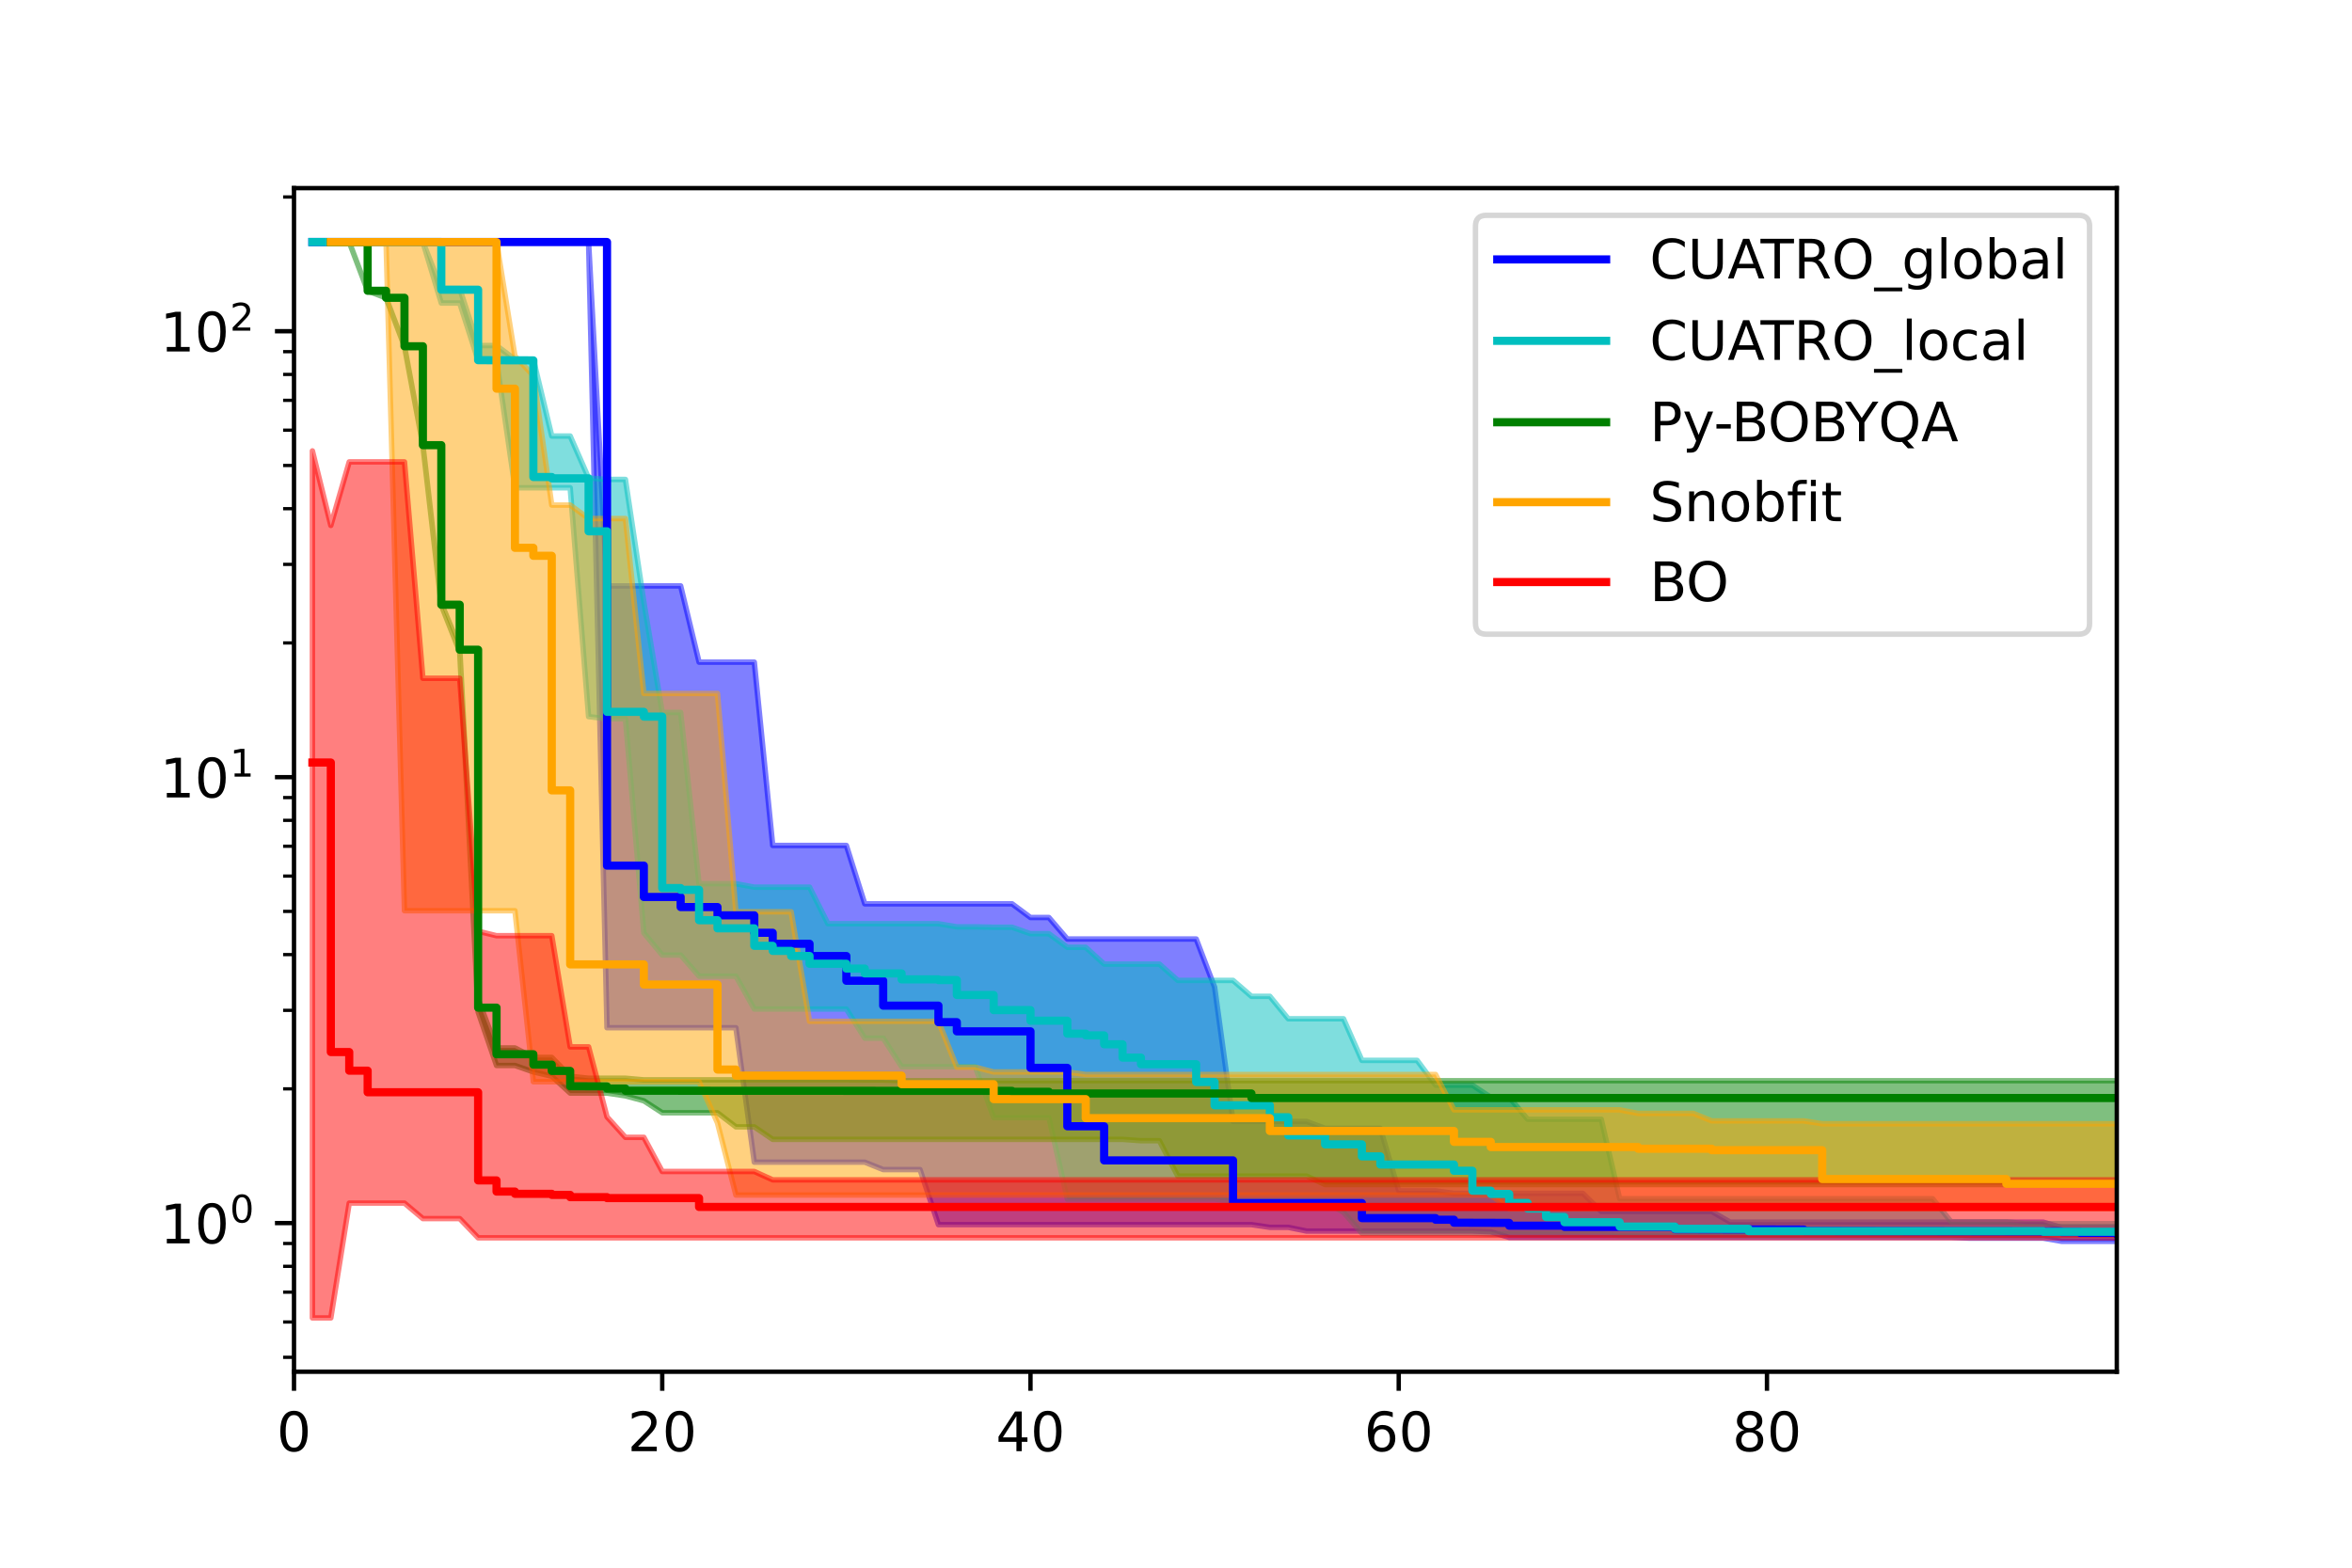 <?xml version="1.0" encoding="utf-8" standalone="no"?>
<!DOCTYPE svg PUBLIC "-//W3C//DTD SVG 1.1//EN"
  "http://www.w3.org/Graphics/SVG/1.1/DTD/svg11.dtd">
<!-- Created with matplotlib (https://matplotlib.org/) -->
<svg height="288pt" version="1.1" viewBox="0 0 432 288" width="432pt" xmlns="http://www.w3.org/2000/svg" xmlns:xlink="http://www.w3.org/1999/xlink">
 <defs>
  <style type="text/css">*{stroke-linecap:butt;stroke-linejoin:round;}</style>
 </defs>
 <g id="figure_1">
  <g id="patch_1">
   <path d="M 0 288 
L 432 288 
L 432 0 
L 0 0 
z
" style="fill:#ffffff;"/>
  </g>
  <g id="axes_1">
   <g id="patch_2">
    <path d="M 54 252 
L 388.8 252 
L 388.8 34.56 
L 54 34.56 
z
" style="fill:#ffffff;"/>
   </g>
   <g id="PolyCollection_1">
    <defs>
     <path d="M 57.382 -243.556 
L 57.382 -243.532 
L 60.764 -243.532 
L 64.145 -243.532 
L 67.527 -243.532 
L 70.909 -243.532 
L 74.291 -243.532 
L 77.673 -243.532 
L 81.055 -243.532 
L 84.436 -243.532 
L 87.818 -243.532 
L 91.2 -243.532 
L 94.582 -243.532 
L 97.964 -243.532 
L 101.345 -243.532 
L 104.727 -243.532 
L 108.109 -243.532 
L 111.491 -99.199 
L 114.873 -99.199 
L 118.255 -99.199 
L 121.636 -99.199 
L 125.018 -99.199 
L 128.4 -99.199 
L 131.782 -99.199 
L 135.164 -99.199 
L 138.545 -74.5 
L 141.927 -74.5 
L 145.309 -74.5 
L 148.691 -74.5 
L 152.073 -74.5 
L 155.455 -74.5 
L 158.836 -74.5 
L 162.218 -73.137 
L 165.6 -73.137 
L 168.982 -73.137 
L 172.364 -63.025 
L 175.745 -63.025 
L 179.127 -63.025 
L 182.509 -63.025 
L 185.891 -63.025 
L 189.273 -63.025 
L 192.655 -63.025 
L 196.036 -63.025 
L 199.418 -63.025 
L 202.8 -63.025 
L 206.182 -63.025 
L 209.564 -63.025 
L 212.945 -63.025 
L 216.327 -63.025 
L 219.709 -63.025 
L 223.091 -63.025 
L 226.473 -63.025 
L 229.855 -63.025 
L 233.236 -62.527 
L 236.618 -62.527 
L 240 -61.84 
L 243.382 -61.84 
L 246.764 -61.84 
L 250.145 -61.84 
L 253.527 -61.84 
L 256.909 -61.84 
L 260.291 -61.84 
L 263.673 -61.84 
L 267.055 -61.84 
L 270.436 -61.84 
L 273.818 -61.711 
L 277.2 -60.671 
L 280.582 -60.671 
L 283.964 -60.671 
L 287.345 -60.671 
L 290.727 -60.671 
L 294.109 -60.671 
L 297.491 -60.671 
L 300.873 -60.671 
L 304.255 -60.671 
L 307.636 -60.671 
L 311.018 -60.671 
L 314.4 -60.671 
L 317.782 -60.671 
L 321.164 -60.671 
L 324.545 -60.671 
L 327.927 -60.671 
L 331.309 -60.671 
L 334.691 -60.671 
L 338.073 -60.671 
L 341.455 -60.671 
L 344.836 -60.671 
L 348.218 -60.671 
L 351.6 -60.671 
L 354.982 -60.671 
L 358.364 -60.671 
L 361.745 -60.541 
L 365.127 -60.541 
L 368.509 -60.541 
L 371.891 -60.541 
L 375.273 -60.541 
L 378.655 -59.959 
L 382.036 -59.959 
L 385.418 -59.959 
L 388.8 -59.959 
L 392.182 -59.959 
L 392.182 -62.495 
L 392.182 -62.495 
L 388.8 -62.495 
L 385.418 -62.495 
L 382.036 -62.495 
L 378.655 -62.495 
L 375.273 -63.484 
L 371.891 -63.484 
L 368.509 -63.484 
L 365.127 -63.484 
L 361.745 -63.484 
L 358.364 -63.484 
L 354.982 -63.484 
L 351.6 -63.484 
L 348.218 -63.484 
L 344.836 -63.484 
L 341.455 -63.484 
L 338.073 -63.484 
L 334.691 -63.484 
L 331.309 -63.484 
L 327.927 -63.484 
L 324.545 -63.484 
L 321.164 -63.484 
L 317.782 -63.484 
L 314.4 -65.434 
L 311.018 -65.434 
L 307.636 -65.434 
L 304.255 -65.434 
L 300.873 -65.434 
L 297.491 -65.434 
L 294.109 -65.434 
L 290.727 -68.769 
L 287.345 -68.769 
L 283.964 -68.769 
L 280.582 -68.769 
L 277.2 -68.769 
L 273.818 -68.769 
L 270.436 -68.769 
L 267.055 -68.769 
L 263.673 -69.233 
L 260.291 -69.233 
L 256.909 -69.233 
L 253.527 -80.715 
L 250.145 -80.715 
L 246.764 -80.715 
L 243.382 -80.715 
L 240 -81.978 
L 236.618 -81.978 
L 233.236 -81.978 
L 229.855 -81.978 
L 226.473 -81.978 
L 223.091 -106.658 
L 219.709 -115.492 
L 216.327 -115.492 
L 212.945 -115.492 
L 209.564 -115.492 
L 206.182 -115.492 
L 202.8 -115.492 
L 199.418 -115.492 
L 196.036 -115.492 
L 192.655 -119.442 
L 189.273 -119.442 
L 185.891 -121.961 
L 182.509 -121.961 
L 179.127 -121.961 
L 175.745 -121.961 
L 172.364 -121.961 
L 168.982 -121.961 
L 165.6 -121.961 
L 162.218 -121.961 
L 158.836 -121.961 
L 155.455 -132.679 
L 152.073 -132.679 
L 148.691 -132.679 
L 145.309 -132.679 
L 141.927 -132.679 
L 138.545 -166.359 
L 135.164 -166.359 
L 131.782 -166.359 
L 128.4 -166.359 
L 125.018 -180.366 
L 121.636 -180.366 
L 118.255 -180.366 
L 114.873 -180.366 
L 111.491 -180.366 
L 108.109 -243.556 
L 104.727 -243.556 
L 101.345 -243.556 
L 97.964 -243.556 
L 94.582 -243.556 
L 91.2 -243.556 
L 87.818 -243.556 
L 84.436 -243.556 
L 81.055 -243.556 
L 77.673 -243.556 
L 74.291 -243.556 
L 70.909 -243.556 
L 67.527 -243.556 
L 64.145 -243.556 
L 60.764 -243.556 
L 57.382 -243.556 
z
" id="m4220f5bdfc" style="stroke:#0000ff;stroke-opacity:0.5;"/>
    </defs>
    <g clip-path="url(#pa1f94524d7)">
     <use style="fill:#0000ff;fill-opacity:0.5;stroke:#0000ff;stroke-opacity:0.5;" x="0" xlink:href="#m4220f5bdfc" y="288"/>
    </g>
   </g>
   <g id="PolyCollection_2">
    <defs>
     <path d="M 57.382 -243.556 
L 57.382 -243.532 
L 60.764 -243.532 
L 64.145 -243.532 
L 67.527 -243.532 
L 70.909 -243.532 
L 74.291 -243.532 
L 77.673 -243.532 
L 81.055 -232.329 
L 84.436 -232.329 
L 87.818 -221.782 
L 91.2 -221.782 
L 94.582 -198.394 
L 97.964 -198.394 
L 101.345 -198.394 
L 104.727 -198.394 
L 108.109 -156.349 
L 111.491 -155.947 
L 114.873 -155.947 
L 118.255 -116.613 
L 121.636 -112.544 
L 125.018 -112.544 
L 128.4 -108.665 
L 131.782 -108.665 
L 135.164 -108.665 
L 138.545 -102.631 
L 141.927 -102.631 
L 145.309 -102.631 
L 148.691 -102.631 
L 152.073 -102.631 
L 155.455 -102.631 
L 158.836 -97.282 
L 162.218 -97.282 
L 165.6 -92.042 
L 168.982 -92.042 
L 172.364 -92.042 
L 175.745 -92.042 
L 179.127 -92.042 
L 182.509 -82.668 
L 185.891 -82.668 
L 189.273 -82.668 
L 192.655 -82.668 
L 196.036 -67.714 
L 199.418 -67.714 
L 202.8 -67.714 
L 206.182 -67.714 
L 209.564 -67.714 
L 212.945 -67.714 
L 216.327 -67.714 
L 219.709 -67.714 
L 223.091 -67.714 
L 226.473 -67.355 
L 229.855 -67.355 
L 233.236 -67.355 
L 236.618 -67.355 
L 240 -67.355 
L 243.382 -67.355 
L 246.764 -65.287 
L 250.145 -61.449 
L 253.527 -61.449 
L 256.909 -61.449 
L 260.291 -61.449 
L 263.673 -61.449 
L 267.055 -61.449 
L 270.436 -61.449 
L 273.818 -61.318 
L 277.2 -61.318 
L 280.582 -61.318 
L 283.964 -61.318 
L 287.345 -61.318 
L 290.727 -61.318 
L 294.109 -61.318 
L 297.491 -61.005 
L 300.873 -61.005 
L 304.255 -61.005 
L 307.636 -61.005 
L 311.018 -61.005 
L 314.4 -61.005 
L 317.782 -61.005 
L 321.164 -61.005 
L 324.545 -61.005 
L 327.927 -61.005 
L 331.309 -61.005 
L 334.691 -61.005 
L 338.073 -61.005 
L 341.455 -61.005 
L 344.836 -61.005 
L 348.218 -61.005 
L 351.6 -61.005 
L 354.982 -61.005 
L 358.364 -61.005 
L 361.745 -61.005 
L 365.127 -61.005 
L 368.509 -61.005 
L 371.891 -61.005 
L 375.273 -61.005 
L 378.655 -61.005 
L 382.036 -61.005 
L 385.418 -61.005 
L 388.8 -60.931 
L 392.182 -60.931 
L 392.182 -63.191 
L 392.182 -63.191 
L 388.8 -63.191 
L 385.418 -63.191 
L 382.036 -63.191 
L 378.655 -63.191 
L 375.273 -63.191 
L 371.891 -63.191 
L 368.509 -63.553 
L 365.127 -63.553 
L 361.745 -63.553 
L 358.364 -63.553 
L 354.982 -67.782 
L 351.6 -67.782 
L 348.218 -67.782 
L 344.836 -67.782 
L 341.455 -67.782 
L 338.073 -67.782 
L 334.691 -67.782 
L 331.309 -67.782 
L 327.927 -67.782 
L 324.545 -67.782 
L 321.164 -67.782 
L 317.782 -67.782 
L 314.4 -67.782 
L 311.018 -67.782 
L 307.636 -67.782 
L 304.255 -67.782 
L 300.873 -67.782 
L 297.491 -67.782 
L 294.109 -82.377 
L 290.727 -82.377 
L 287.345 -82.377 
L 283.964 -82.377 
L 280.582 -82.377 
L 277.2 -86.415 
L 273.818 -86.415 
L 270.436 -88.644 
L 267.055 -88.644 
L 263.673 -88.644 
L 260.291 -93.199 
L 256.909 -93.199 
L 253.527 -93.199 
L 250.145 -93.199 
L 246.764 -100.839 
L 243.382 -100.839 
L 240 -100.839 
L 236.618 -100.839 
L 233.236 -104.969 
L 229.855 -104.969 
L 226.473 -107.893 
L 223.091 -107.893 
L 219.709 -107.893 
L 216.327 -107.893 
L 212.945 -110.89 
L 209.564 -110.89 
L 206.182 -110.89 
L 202.8 -110.89 
L 199.418 -113.97 
L 196.036 -113.97 
L 192.655 -116.468 
L 189.273 -116.468 
L 185.891 -117.658 
L 182.509 -117.658 
L 179.127 -117.729 
L 175.745 -117.729 
L 172.364 -118.302 
L 168.982 -118.302 
L 165.6 -118.302 
L 162.218 -118.302 
L 158.836 -118.302 
L 155.455 -118.302 
L 152.073 -118.302 
L 148.691 -125.022 
L 145.309 -125.022 
L 141.927 -125.022 
L 138.545 -125.022 
L 135.164 -125.654 
L 131.782 -125.654 
L 128.4 -125.654 
L 125.018 -157.125 
L 121.636 -157.125 
L 118.255 -177.423 
L 114.873 -199.92 
L 111.491 -199.92 
L 108.109 -200.183 
L 104.727 -207.896 
L 101.345 -207.896 
L 97.964 -221.97 
L 94.582 -221.975 
L 91.2 -224.521 
L 87.818 -224.521 
L 84.436 -235.004 
L 81.055 -235.004 
L 77.673 -243.556 
L 74.291 -243.556 
L 70.909 -243.556 
L 67.527 -243.556 
L 64.145 -243.556 
L 60.764 -243.556 
L 57.382 -243.556 
z
" id="m80ebe88268" style="stroke:#00bfbf;stroke-opacity:0.5;"/>
    </defs>
    <g clip-path="url(#pa1f94524d7)">
     <use style="fill:#00bfbf;fill-opacity:0.5;stroke:#00bfbf;stroke-opacity:0.5;" x="0" xlink:href="#m80ebe88268" y="288"/>
    </g>
   </g>
   <g id="PolyCollection_3">
    <defs>
     <path d="M 60.764 -243.556 
L 60.764 -243.515 
L 64.145 -243.515 
L 67.527 -234.563 
L 70.909 -233.27 
L 74.291 -224.348 
L 77.673 -206.18 
L 81.055 -176.805 
L 84.436 -168.264 
L 87.818 -102.098 
L 91.2 -92.26 
L 94.582 -92.26 
L 97.964 -91.084 
L 101.345 -90.285 
L 104.727 -87.189 
L 108.109 -87.189 
L 111.491 -87.189 
L 114.873 -86.681 
L 118.255 -85.773 
L 121.636 -83.575 
L 125.018 -83.575 
L 128.4 -83.575 
L 131.782 -83.575 
L 135.164 -80.985 
L 138.545 -80.985 
L 141.927 -78.687 
L 145.309 -78.687 
L 148.691 -78.687 
L 152.073 -78.687 
L 155.455 -78.687 
L 158.836 -78.687 
L 162.218 -78.687 
L 165.6 -78.687 
L 168.982 -78.687 
L 172.364 -78.687 
L 175.745 -78.687 
L 179.127 -78.687 
L 182.509 -78.687 
L 185.891 -78.687 
L 189.273 -78.687 
L 192.655 -78.687 
L 196.036 -78.687 
L 199.418 -78.687 
L 202.8 -78.687 
L 206.182 -78.687 
L 209.564 -78.442 
L 212.945 -78.442 
L 216.327 -71.946 
L 219.709 -71.946 
L 223.091 -71.946 
L 226.473 -71.946 
L 229.855 -71.946 
L 233.236 -71.946 
L 236.618 -71.946 
L 240 -71.946 
L 243.382 -70.375 
L 246.764 -70.375 
L 250.145 -70.375 
L 253.527 -70.375 
L 256.909 -70.375 
L 260.291 -70.375 
L 263.673 -70.375 
L 267.055 -70.375 
L 270.436 -70.375 
L 273.818 -70.375 
L 277.2 -70.375 
L 280.582 -70.375 
L 283.964 -70.375 
L 287.345 -70.375 
L 290.727 -70.375 
L 294.109 -70.375 
L 297.491 -70.375 
L 300.873 -70.375 
L 304.255 -70.375 
L 307.636 -70.375 
L 311.018 -70.375 
L 314.4 -70.375 
L 317.782 -70.375 
L 321.164 -70.375 
L 324.545 -70.375 
L 327.927 -70.375 
L 331.309 -70.375 
L 334.691 -70.375 
L 338.073 -70.375 
L 341.455 -70.375 
L 344.836 -70.375 
L 348.218 -70.375 
L 351.6 -70.375 
L 354.982 -70.375 
L 358.364 -70.375 
L 361.745 -70.375 
L 365.127 -70.375 
L 368.509 -70.375 
L 371.891 -70.375 
L 375.273 -70.375 
L 378.655 -70.375 
L 382.036 -70.375 
L 385.418 -70.375 
L 388.8 -70.375 
L 392.182 -70.375 
L 392.182 -89.464 
L 392.182 -89.464 
L 388.8 -89.464 
L 385.418 -89.464 
L 382.036 -89.464 
L 378.655 -89.464 
L 375.273 -89.464 
L 371.891 -89.464 
L 368.509 -89.464 
L 365.127 -89.464 
L 361.745 -89.464 
L 358.364 -89.464 
L 354.982 -89.464 
L 351.6 -89.464 
L 348.218 -89.464 
L 344.836 -89.464 
L 341.455 -89.464 
L 338.073 -89.464 
L 334.691 -89.464 
L 331.309 -89.464 
L 327.927 -89.464 
L 324.545 -89.464 
L 321.164 -89.464 
L 317.782 -89.464 
L 314.4 -89.464 
L 311.018 -89.464 
L 307.636 -89.464 
L 304.255 -89.464 
L 300.873 -89.464 
L 297.491 -89.464 
L 294.109 -89.464 
L 290.727 -89.464 
L 287.345 -89.464 
L 283.964 -89.464 
L 280.582 -89.464 
L 277.2 -89.464 
L 273.818 -89.464 
L 270.436 -89.464 
L 267.055 -89.464 
L 263.673 -89.464 
L 260.291 -89.464 
L 256.909 -89.464 
L 253.527 -89.464 
L 250.145 -89.464 
L 246.764 -89.464 
L 243.382 -89.464 
L 240 -89.464 
L 236.618 -89.464 
L 233.236 -89.464 
L 229.855 -89.464 
L 226.473 -89.464 
L 223.091 -89.464 
L 219.709 -89.464 
L 216.327 -89.464 
L 212.945 -89.464 
L 209.564 -89.464 
L 206.182 -89.464 
L 202.8 -89.464 
L 199.418 -89.464 
L 196.036 -89.464 
L 192.655 -89.464 
L 189.273 -89.464 
L 185.891 -89.464 
L 182.509 -89.464 
L 179.127 -89.464 
L 175.745 -89.464 
L 172.364 -89.464 
L 168.982 -89.464 
L 165.6 -89.464 
L 162.218 -89.586 
L 158.836 -89.586 
L 155.455 -89.618 
L 152.073 -89.618 
L 148.691 -89.618 
L 145.309 -89.618 
L 141.927 -89.618 
L 138.545 -89.618 
L 135.164 -89.618 
L 131.782 -89.618 
L 128.4 -89.618 
L 125.018 -89.618 
L 121.636 -89.618 
L 118.255 -89.618 
L 114.873 -89.918 
L 111.491 -89.918 
L 108.109 -89.918 
L 104.727 -90.285 
L 101.345 -93.743 
L 97.964 -93.743 
L 94.582 -95.486 
L 91.2 -95.486 
L 87.818 -104.443 
L 84.436 -169.041 
L 81.055 -177.18 
L 77.673 -206.286 
L 74.291 -224.396 
L 70.909 -233.306 
L 67.527 -234.601 
L 64.145 -243.556 
L 60.764 -243.556 
z
" id="m90278f7f4e" style="stroke:#008000;stroke-opacity:0.5;"/>
    </defs>
    <g clip-path="url(#pa1f94524d7)">
     <use style="fill:#008000;fill-opacity:0.5;stroke:#008000;stroke-opacity:0.5;" x="0" xlink:href="#m90278f7f4e" y="288"/>
    </g>
   </g>
   <g id="PolyCollection_4">
    <defs>
     <path d="M 60.764 -243.553 
L 60.764 -243.528 
L 64.145 -243.528 
L 67.527 -243.528 
L 70.909 -243.528 
L 74.291 -120.691 
L 77.673 -120.691 
L 81.055 -120.691 
L 84.436 -120.691 
L 87.818 -120.691 
L 91.2 -120.691 
L 94.582 -120.691 
L 97.964 -89.277 
L 101.345 -89.277 
L 104.727 -89.277 
L 108.109 -89.277 
L 111.491 -89.277 
L 114.873 -89.277 
L 118.255 -89.277 
L 121.636 -89.277 
L 125.018 -89.277 
L 128.4 -89.277 
L 131.782 -81.702 
L 135.164 -68.457 
L 138.545 -68.457 
L 141.927 -68.457 
L 145.309 -68.457 
L 148.691 -68.457 
L 152.073 -68.457 
L 155.455 -68.457 
L 158.836 -68.457 
L 162.218 -68.457 
L 165.6 -68.457 
L 168.982 -68.457 
L 172.364 -68.457 
L 175.745 -68.457 
L 179.127 -68.457 
L 182.509 -68.457 
L 185.891 -68.457 
L 189.273 -68.457 
L 192.655 -68.457 
L 196.036 -68.457 
L 199.418 -68.457 
L 202.8 -68.457 
L 206.182 -68.457 
L 209.564 -68.457 
L 212.945 -68.457 
L 216.327 -68.457 
L 219.709 -68.457 
L 223.091 -68.457 
L 226.473 -68.457 
L 229.855 -68.457 
L 233.236 -68.457 
L 236.618 -68.457 
L 240 -68.457 
L 243.382 -68.457 
L 246.764 -68.457 
L 250.145 -68.457 
L 253.527 -68.457 
L 256.909 -68.457 
L 260.291 -68.457 
L 263.673 -68.457 
L 267.055 -68.457 
L 270.436 -68.457 
L 273.818 -68.457 
L 277.2 -65.956 
L 280.582 -65.956 
L 283.964 -65.956 
L 287.345 -65.956 
L 290.727 -65.956 
L 294.109 -65.956 
L 297.491 -65.956 
L 300.873 -65.956 
L 304.255 -65.956 
L 307.636 -65.956 
L 311.018 -65.956 
L 314.4 -65.956 
L 317.782 -65.956 
L 321.164 -65.956 
L 324.545 -65.956 
L 327.927 -65.956 
L 331.309 -65.956 
L 334.691 -65.956 
L 338.073 -65.956 
L 341.455 -65.956 
L 344.836 -65.956 
L 348.218 -65.956 
L 351.6 -65.956 
L 354.982 -65.956 
L 358.364 -65.956 
L 361.745 -65.956 
L 365.127 -65.956 
L 368.509 -65.956 
L 371.891 -65.956 
L 375.273 -65.956 
L 378.655 -65.956 
L 382.036 -65.956 
L 385.418 -65.956 
L 388.8 -65.956 
L 392.182 -65.956 
L 392.182 -81.555 
L 392.182 -81.555 
L 388.8 -81.555 
L 385.418 -81.555 
L 382.036 -81.555 
L 378.655 -81.555 
L 375.273 -81.555 
L 371.891 -81.555 
L 368.509 -81.555 
L 365.127 -81.555 
L 361.745 -81.555 
L 358.364 -81.555 
L 354.982 -81.555 
L 351.6 -81.555 
L 348.218 -81.555 
L 344.836 -81.555 
L 341.455 -81.555 
L 338.073 -81.555 
L 334.691 -81.555 
L 331.309 -82.079 
L 327.927 -82.079 
L 324.545 -82.079 
L 321.164 -82.079 
L 317.782 -82.079 
L 314.4 -82.079 
L 311.018 -83.454 
L 307.636 -83.454 
L 304.255 -83.454 
L 300.873 -83.454 
L 297.491 -84.11 
L 294.109 -84.11 
L 290.727 -84.11 
L 287.345 -84.11 
L 283.964 -84.11 
L 280.582 -84.11 
L 277.2 -84.11 
L 273.818 -84.11 
L 270.436 -84.11 
L 267.055 -84.11 
L 263.673 -90.602 
L 260.291 -90.602 
L 256.909 -90.602 
L 253.527 -90.602 
L 250.145 -90.602 
L 246.764 -90.602 
L 243.382 -90.602 
L 240 -90.602 
L 236.618 -90.602 
L 233.236 -90.602 
L 229.855 -90.602 
L 226.473 -90.602 
L 223.091 -90.602 
L 219.709 -90.602 
L 216.327 -90.602 
L 212.945 -90.602 
L 209.564 -90.602 
L 206.182 -90.602 
L 202.8 -90.602 
L 199.418 -90.602 
L 196.036 -91.067 
L 192.655 -91.067 
L 189.273 -91.067 
L 185.891 -91.067 
L 182.509 -91.067 
L 179.127 -91.949 
L 175.745 -91.949 
L 172.364 -100.373 
L 168.982 -100.373 
L 165.6 -100.373 
L 162.218 -100.373 
L 158.836 -100.373 
L 155.455 -100.373 
L 152.073 -100.373 
L 148.691 -100.373 
L 145.309 -120.497 
L 141.927 -120.497 
L 138.545 -120.497 
L 135.164 -120.497 
L 131.782 -160.6 
L 128.4 -160.6 
L 125.018 -160.6 
L 121.636 -160.6 
L 118.255 -160.6 
L 114.873 -192.731 
L 111.491 -192.731 
L 108.109 -192.731 
L 104.727 -195.216 
L 101.345 -195.216 
L 97.964 -218.984 
L 94.582 -222.574 
L 91.2 -243.553 
L 87.818 -243.553 
L 84.436 -243.553 
L 81.055 -243.553 
L 77.673 -243.553 
L 74.291 -243.553 
L 70.909 -243.553 
L 67.527 -243.553 
L 64.145 -243.553 
L 60.764 -243.553 
z
" id="mea5b62b202" style="stroke:#ffa500;stroke-opacity:0.5;"/>
    </defs>
    <g clip-path="url(#pa1f94524d7)">
     <use style="fill:#ffa500;fill-opacity:0.5;stroke:#ffa500;stroke-opacity:0.5;" x="0" xlink:href="#mea5b62b202" y="288"/>
    </g>
   </g>
   <g id="PolyCollection_5">
    <defs>
     <path d="M 57.382 -205.166 
L 57.382 -45.884 
L 60.764 -45.884 
L 64.145 -66.977 
L 67.527 -66.977 
L 70.909 -66.977 
L 74.291 -66.977 
L 77.673 -64.132 
L 81.055 -64.132 
L 84.436 -64.132 
L 87.818 -60.601 
L 91.2 -60.601 
L 94.582 -60.601 
L 97.964 -60.601 
L 101.345 -60.601 
L 104.727 -60.601 
L 108.109 -60.601 
L 111.491 -60.601 
L 114.873 -60.601 
L 118.255 -60.601 
L 121.636 -60.601 
L 125.018 -60.601 
L 128.4 -60.601 
L 131.782 -60.601 
L 135.164 -60.601 
L 138.545 -60.601 
L 141.927 -60.601 
L 145.309 -60.601 
L 148.691 -60.601 
L 152.073 -60.601 
L 155.455 -60.601 
L 158.836 -60.601 
L 162.218 -60.601 
L 165.6 -60.601 
L 168.982 -60.601 
L 172.364 -60.601 
L 175.745 -60.601 
L 179.127 -60.601 
L 182.509 -60.601 
L 185.891 -60.601 
L 189.273 -60.601 
L 192.655 -60.601 
L 196.036 -60.601 
L 199.418 -60.601 
L 202.8 -60.601 
L 206.182 -60.601 
L 209.564 -60.601 
L 212.945 -60.601 
L 216.327 -60.601 
L 219.709 -60.601 
L 223.091 -60.601 
L 226.473 -60.601 
L 229.855 -60.601 
L 233.236 -60.601 
L 236.618 -60.601 
L 240 -60.601 
L 243.382 -60.601 
L 246.764 -60.601 
L 250.145 -60.601 
L 253.527 -60.601 
L 256.909 -60.601 
L 260.291 -60.601 
L 263.673 -60.601 
L 267.055 -60.601 
L 270.436 -60.601 
L 273.818 -60.601 
L 277.2 -60.601 
L 280.582 -60.601 
L 283.964 -60.601 
L 287.345 -60.601 
L 290.727 -60.601 
L 294.109 -60.601 
L 297.491 -60.601 
L 300.873 -60.601 
L 304.255 -60.601 
L 307.636 -60.601 
L 311.018 -60.601 
L 314.4 -60.601 
L 317.782 -60.601 
L 321.164 -60.601 
L 324.545 -60.601 
L 327.927 -60.601 
L 331.309 -60.601 
L 334.691 -60.601 
L 338.073 -60.601 
L 341.455 -60.601 
L 344.836 -60.601 
L 348.218 -60.601 
L 351.6 -60.601 
L 354.982 -60.601 
L 358.364 -60.601 
L 361.745 -60.601 
L 365.127 -60.601 
L 368.509 -60.601 
L 371.891 -60.601 
L 375.273 -60.601 
L 378.655 -60.601 
L 382.036 -60.601 
L 385.418 -60.601 
L 388.8 -60.601 
L 392.182 -60.601 
L 392.182 -71.246 
L 392.182 -71.246 
L 388.8 -71.246 
L 385.418 -71.246 
L 382.036 -71.246 
L 378.655 -71.246 
L 375.273 -71.246 
L 371.891 -71.246 
L 368.509 -71.246 
L 365.127 -71.246 
L 361.745 -71.246 
L 358.364 -71.246 
L 354.982 -71.246 
L 351.6 -71.246 
L 348.218 -71.246 
L 344.836 -71.246 
L 341.455 -71.246 
L 338.073 -71.246 
L 334.691 -71.246 
L 331.309 -71.246 
L 327.927 -71.246 
L 324.545 -71.246 
L 321.164 -71.246 
L 317.782 -71.246 
L 314.4 -71.246 
L 311.018 -71.246 
L 307.636 -71.246 
L 304.255 -71.246 
L 300.873 -71.246 
L 297.491 -71.246 
L 294.109 -71.246 
L 290.727 -71.246 
L 287.345 -71.246 
L 283.964 -71.246 
L 280.582 -71.246 
L 277.2 -71.246 
L 273.818 -71.246 
L 270.436 -71.246 
L 267.055 -71.246 
L 263.673 -71.246 
L 260.291 -71.246 
L 256.909 -71.246 
L 253.527 -71.246 
L 250.145 -71.246 
L 246.764 -71.246 
L 243.382 -71.246 
L 240 -71.246 
L 236.618 -71.246 
L 233.236 -71.246 
L 229.855 -71.246 
L 226.473 -71.246 
L 223.091 -71.246 
L 219.709 -71.246 
L 216.327 -71.246 
L 212.945 -71.246 
L 209.564 -71.246 
L 206.182 -71.246 
L 202.8 -71.246 
L 199.418 -71.246 
L 196.036 -71.246 
L 192.655 -71.246 
L 189.273 -71.246 
L 185.891 -71.246 
L 182.509 -71.246 
L 179.127 -71.246 
L 175.745 -71.246 
L 172.364 -71.246 
L 168.982 -71.246 
L 165.6 -71.246 
L 162.218 -71.246 
L 158.836 -71.246 
L 155.455 -71.246 
L 152.073 -71.246 
L 148.691 -71.246 
L 145.309 -71.246 
L 141.927 -71.246 
L 138.545 -72.785 
L 135.164 -72.785 
L 131.782 -72.785 
L 128.4 -72.785 
L 125.018 -72.785 
L 121.636 -72.785 
L 118.255 -79.059 
L 114.873 -79.059 
L 111.491 -82.813 
L 108.109 -95.68 
L 104.727 -95.68 
L 101.345 -116.1 
L 97.964 -116.1 
L 94.582 -116.1 
L 91.2 -116.1 
L 87.818 -116.924 
L 84.436 -163.39 
L 81.055 -163.39 
L 77.673 -163.39 
L 74.291 -203.146 
L 70.909 -203.146 
L 67.527 -203.146 
L 64.145 -203.146 
L 60.764 -191.473 
L 57.382 -205.166 
z
" id="m42bb49846c" style="stroke:#ff0000;stroke-opacity:0.5;"/>
    </defs>
    <g clip-path="url(#pa1f94524d7)">
     <use style="fill:#ff0000;fill-opacity:0.5;stroke:#ff0000;stroke-opacity:0.5;" x="0" xlink:href="#m42bb49846c" y="288"/>
    </g>
   </g>
   <g id="matplotlib.axis_1">
    <g id="xtick_1">
     <g id="line2d_1">
      <defs>
       <path d="M 0 0 
L 0 3.5 
" id="m1537465869" style="stroke:#000000;stroke-width:0.8;"/>
      </defs>
      <g>
       <use style="stroke:#000000;stroke-width:0.8;" x="54" xlink:href="#m1537465869" y="252"/>
      </g>
     </g>
     <g id="text_1">
      <!-- 0 -->
      <g transform="translate(50.819 266.598)scale(0.1 -0.1)">
       <defs>
        <path d="M 31.781 66.406 
Q 24.172 66.406 20.328 58.906 
Q 16.5 51.422 16.5 36.375 
Q 16.5 21.391 20.328 13.891 
Q 24.172 6.391 31.781 6.391 
Q 39.453 6.391 43.281 13.891 
Q 47.125 21.391 47.125 36.375 
Q 47.125 51.422 43.281 58.906 
Q 39.453 66.406 31.781 66.406 
z
M 31.781 74.219 
Q 44.047 74.219 50.516 64.516 
Q 56.984 54.828 56.984 36.375 
Q 56.984 17.969 50.516 8.266 
Q 44.047 -1.422 31.781 -1.422 
Q 19.531 -1.422 13.062 8.266 
Q 6.594 17.969 6.594 36.375 
Q 6.594 54.828 13.062 64.516 
Q 19.531 74.219 31.781 74.219 
z
" id="DejaVuSans-48"/>
       </defs>
       <use xlink:href="#DejaVuSans-48"/>
      </g>
     </g>
    </g>
    <g id="xtick_2">
     <g id="line2d_2">
      <g>
       <use style="stroke:#000000;stroke-width:0.8;" x="121.636" xlink:href="#m1537465869" y="252"/>
      </g>
     </g>
     <g id="text_2">
      <!-- 20 -->
      <g transform="translate(115.274 266.598)scale(0.1 -0.1)">
       <defs>
        <path d="M 19.188 8.297 
L 53.609 8.297 
L 53.609 0 
L 7.328 0 
L 7.328 8.297 
Q 12.938 14.109 22.625 23.891 
Q 32.328 33.688 34.812 36.531 
Q 39.547 41.844 41.422 45.531 
Q 43.312 49.219 43.312 52.781 
Q 43.312 58.594 39.234 62.25 
Q 35.156 65.922 28.609 65.922 
Q 23.969 65.922 18.812 64.312 
Q 13.672 62.703 7.812 59.422 
L 7.812 69.391 
Q 13.766 71.781 18.938 73 
Q 24.125 74.219 28.422 74.219 
Q 39.75 74.219 46.484 68.547 
Q 53.219 62.891 53.219 53.422 
Q 53.219 48.922 51.531 44.891 
Q 49.859 40.875 45.406 35.406 
Q 44.188 33.984 37.641 27.219 
Q 31.109 20.453 19.188 8.297 
z
" id="DejaVuSans-50"/>
       </defs>
       <use xlink:href="#DejaVuSans-50"/>
       <use x="63.623" xlink:href="#DejaVuSans-48"/>
      </g>
     </g>
    </g>
    <g id="xtick_3">
     <g id="line2d_3">
      <g>
       <use style="stroke:#000000;stroke-width:0.8;" x="189.273" xlink:href="#m1537465869" y="252"/>
      </g>
     </g>
     <g id="text_3">
      <!-- 40 -->
      <g transform="translate(182.91 266.598)scale(0.1 -0.1)">
       <defs>
        <path d="M 37.797 64.312 
L 12.891 25.391 
L 37.797 25.391 
z
M 35.203 72.906 
L 47.609 72.906 
L 47.609 25.391 
L 58.016 25.391 
L 58.016 17.188 
L 47.609 17.188 
L 47.609 0 
L 37.797 0 
L 37.797 17.188 
L 4.891 17.188 
L 4.891 26.703 
z
" id="DejaVuSans-52"/>
       </defs>
       <use xlink:href="#DejaVuSans-52"/>
       <use x="63.623" xlink:href="#DejaVuSans-48"/>
      </g>
     </g>
    </g>
    <g id="xtick_4">
     <g id="line2d_4">
      <g>
       <use style="stroke:#000000;stroke-width:0.8;" x="256.909" xlink:href="#m1537465869" y="252"/>
      </g>
     </g>
     <g id="text_4">
      <!-- 60 -->
      <g transform="translate(250.547 266.598)scale(0.1 -0.1)">
       <defs>
        <path d="M 33.016 40.375 
Q 26.375 40.375 22.484 35.828 
Q 18.609 31.297 18.609 23.391 
Q 18.609 15.531 22.484 10.953 
Q 26.375 6.391 33.016 6.391 
Q 39.656 6.391 43.531 10.953 
Q 47.406 15.531 47.406 23.391 
Q 47.406 31.297 43.531 35.828 
Q 39.656 40.375 33.016 40.375 
z
M 52.594 71.297 
L 52.594 62.312 
Q 48.875 64.062 45.094 64.984 
Q 41.312 65.922 37.594 65.922 
Q 27.828 65.922 22.672 59.328 
Q 17.531 52.734 16.797 39.406 
Q 19.672 43.656 24.016 45.922 
Q 28.375 48.188 33.594 48.188 
Q 44.578 48.188 50.953 41.516 
Q 57.328 34.859 57.328 23.391 
Q 57.328 12.156 50.688 5.359 
Q 44.047 -1.422 33.016 -1.422 
Q 20.359 -1.422 13.672 8.266 
Q 6.984 17.969 6.984 36.375 
Q 6.984 53.656 15.188 63.938 
Q 23.391 74.219 37.203 74.219 
Q 40.922 74.219 44.703 73.484 
Q 48.484 72.75 52.594 71.297 
z
" id="DejaVuSans-54"/>
       </defs>
       <use xlink:href="#DejaVuSans-54"/>
       <use x="63.623" xlink:href="#DejaVuSans-48"/>
      </g>
     </g>
    </g>
    <g id="xtick_5">
     <g id="line2d_5">
      <g>
       <use style="stroke:#000000;stroke-width:0.8;" x="324.545" xlink:href="#m1537465869" y="252"/>
      </g>
     </g>
     <g id="text_5">
      <!-- 80 -->
      <g transform="translate(318.183 266.598)scale(0.1 -0.1)">
       <defs>
        <path d="M 31.781 34.625 
Q 24.75 34.625 20.719 30.859 
Q 16.703 27.094 16.703 20.516 
Q 16.703 13.922 20.719 10.156 
Q 24.75 6.391 31.781 6.391 
Q 38.812 6.391 42.859 10.172 
Q 46.922 13.969 46.922 20.516 
Q 46.922 27.094 42.891 30.859 
Q 38.875 34.625 31.781 34.625 
z
M 21.922 38.812 
Q 15.578 40.375 12.031 44.719 
Q 8.5 49.078 8.5 55.328 
Q 8.5 64.062 14.719 69.141 
Q 20.953 74.219 31.781 74.219 
Q 42.672 74.219 48.875 69.141 
Q 55.078 64.062 55.078 55.328 
Q 55.078 49.078 51.531 44.719 
Q 48 40.375 41.703 38.812 
Q 48.828 37.156 52.797 32.312 
Q 56.781 27.484 56.781 20.516 
Q 56.781 9.906 50.312 4.234 
Q 43.844 -1.422 31.781 -1.422 
Q 19.734 -1.422 13.25 4.234 
Q 6.781 9.906 6.781 20.516 
Q 6.781 27.484 10.781 32.312 
Q 14.797 37.156 21.922 38.812 
z
M 18.312 54.391 
Q 18.312 48.734 21.844 45.562 
Q 25.391 42.391 31.781 42.391 
Q 38.141 42.391 41.719 45.562 
Q 45.312 48.734 45.312 54.391 
Q 45.312 60.062 41.719 63.234 
Q 38.141 66.406 31.781 66.406 
Q 25.391 66.406 21.844 63.234 
Q 18.312 60.062 18.312 54.391 
z
" id="DejaVuSans-56"/>
       </defs>
       <use xlink:href="#DejaVuSans-56"/>
       <use x="63.623" xlink:href="#DejaVuSans-48"/>
      </g>
     </g>
    </g>
   </g>
   <g id="matplotlib.axis_2">
    <g id="ytick_1">
     <g id="line2d_6">
      <defs>
       <path d="M 0 0 
L -3.5 0 
" id="m4cf7b52a4d" style="stroke:#000000;stroke-width:0.8;"/>
      </defs>
      <g>
       <use style="stroke:#000000;stroke-width:0.8;" x="54" xlink:href="#m4cf7b52a4d" y="224.691"/>
      </g>
     </g>
     <g id="text_6">
      <!-- $\mathdefault{10^{0}}$ -->
      <g transform="translate(29.4 228.49)scale(0.1 -0.1)">
       <defs>
        <path d="M 12.406 8.297 
L 28.516 8.297 
L 28.516 63.922 
L 10.984 60.406 
L 10.984 69.391 
L 28.422 72.906 
L 38.281 72.906 
L 38.281 8.297 
L 54.391 8.297 
L 54.391 0 
L 12.406 0 
z
" id="DejaVuSans-49"/>
       </defs>
       <use transform="translate(0 0.766)" xlink:href="#DejaVuSans-49"/>
       <use transform="translate(63.623 0.766)" xlink:href="#DejaVuSans-48"/>
       <use transform="translate(128.203 39.047)scale(0.7)" xlink:href="#DejaVuSans-48"/>
      </g>
     </g>
    </g>
    <g id="ytick_2">
     <g id="line2d_7">
      <g>
       <use style="stroke:#000000;stroke-width:0.8;" x="54" xlink:href="#m4cf7b52a4d" y="142.771"/>
      </g>
     </g>
     <g id="text_7">
      <!-- $\mathdefault{10^{1}}$ -->
      <g transform="translate(29.4 146.57)scale(0.1 -0.1)">
       <use transform="translate(0 0.684)" xlink:href="#DejaVuSans-49"/>
       <use transform="translate(63.623 0.684)" xlink:href="#DejaVuSans-48"/>
       <use transform="translate(128.203 38.966)scale(0.7)" xlink:href="#DejaVuSans-49"/>
      </g>
     </g>
    </g>
    <g id="ytick_3">
     <g id="line2d_8">
      <g>
       <use style="stroke:#000000;stroke-width:0.8;" x="54" xlink:href="#m4cf7b52a4d" y="60.85"/>
      </g>
     </g>
     <g id="text_8">
      <!-- $\mathdefault{10^{2}}$ -->
      <g transform="translate(29.4 64.649)scale(0.1 -0.1)">
       <use transform="translate(0 0.766)" xlink:href="#DejaVuSans-49"/>
       <use transform="translate(63.623 0.766)" xlink:href="#DejaVuSans-48"/>
       <use transform="translate(128.203 39.047)scale(0.7)" xlink:href="#DejaVuSans-50"/>
      </g>
     </g>
    </g>
    <g id="ytick_4">
     <g id="line2d_9">
      <defs>
       <path d="M 0 0 
L -2 0 
" id="m453ac675b8" style="stroke:#000000;stroke-width:0.6;"/>
      </defs>
      <g>
       <use style="stroke:#000000;stroke-width:0.6;" x="54" xlink:href="#m453ac675b8" y="249.352"/>
      </g>
     </g>
    </g>
    <g id="ytick_5">
     <g id="line2d_10">
      <g>
       <use style="stroke:#000000;stroke-width:0.6;" x="54" xlink:href="#m453ac675b8" y="242.865"/>
      </g>
     </g>
    </g>
    <g id="ytick_6">
     <g id="line2d_11">
      <g>
       <use style="stroke:#000000;stroke-width:0.6;" x="54" xlink:href="#m453ac675b8" y="237.381"/>
      </g>
     </g>
    </g>
    <g id="ytick_7">
     <g id="line2d_12">
      <g>
       <use style="stroke:#000000;stroke-width:0.6;" x="54" xlink:href="#m453ac675b8" y="232.63"/>
      </g>
     </g>
    </g>
    <g id="ytick_8">
     <g id="line2d_13">
      <g>
       <use style="stroke:#000000;stroke-width:0.6;" x="54" xlink:href="#m453ac675b8" y="228.44"/>
      </g>
     </g>
    </g>
    <g id="ytick_9">
     <g id="line2d_14">
      <g>
       <use style="stroke:#000000;stroke-width:0.6;" x="54" xlink:href="#m453ac675b8" y="200.031"/>
      </g>
     </g>
    </g>
    <g id="ytick_10">
     <g id="line2d_15">
      <g>
       <use style="stroke:#000000;stroke-width:0.6;" x="54" xlink:href="#m453ac675b8" y="185.605"/>
      </g>
     </g>
    </g>
    <g id="ytick_11">
     <g id="line2d_16">
      <g>
       <use style="stroke:#000000;stroke-width:0.6;" x="54" xlink:href="#m453ac675b8" y="175.37"/>
      </g>
     </g>
    </g>
    <g id="ytick_12">
     <g id="line2d_17">
      <g>
       <use style="stroke:#000000;stroke-width:0.6;" x="54" xlink:href="#m453ac675b8" y="167.431"/>
      </g>
     </g>
    </g>
    <g id="ytick_13">
     <g id="line2d_18">
      <g>
       <use style="stroke:#000000;stroke-width:0.6;" x="54" xlink:href="#m453ac675b8" y="160.945"/>
      </g>
     </g>
    </g>
    <g id="ytick_14">
     <g id="line2d_19">
      <g>
       <use style="stroke:#000000;stroke-width:0.6;" x="54" xlink:href="#m453ac675b8" y="155.46"/>
      </g>
     </g>
    </g>
    <g id="ytick_15">
     <g id="line2d_20">
      <g>
       <use style="stroke:#000000;stroke-width:0.6;" x="54" xlink:href="#m453ac675b8" y="150.71"/>
      </g>
     </g>
    </g>
    <g id="ytick_16">
     <g id="line2d_21">
      <g>
       <use style="stroke:#000000;stroke-width:0.6;" x="54" xlink:href="#m453ac675b8" y="146.519"/>
      </g>
     </g>
    </g>
    <g id="ytick_17">
     <g id="line2d_22">
      <g>
       <use style="stroke:#000000;stroke-width:0.6;" x="54" xlink:href="#m453ac675b8" y="118.11"/>
      </g>
     </g>
    </g>
    <g id="ytick_18">
     <g id="line2d_23">
      <g>
       <use style="stroke:#000000;stroke-width:0.6;" x="54" xlink:href="#m453ac675b8" y="103.685"/>
      </g>
     </g>
    </g>
    <g id="ytick_19">
     <g id="line2d_24">
      <g>
       <use style="stroke:#000000;stroke-width:0.6;" x="54" xlink:href="#m453ac675b8" y="93.45"/>
      </g>
     </g>
    </g>
    <g id="ytick_20">
     <g id="line2d_25">
      <g>
       <use style="stroke:#000000;stroke-width:0.6;" x="54" xlink:href="#m453ac675b8" y="85.511"/>
      </g>
     </g>
    </g>
    <g id="ytick_21">
     <g id="line2d_26">
      <g>
       <use style="stroke:#000000;stroke-width:0.6;" x="54" xlink:href="#m453ac675b8" y="79.024"/>
      </g>
     </g>
    </g>
    <g id="ytick_22">
     <g id="line2d_27">
      <g>
       <use style="stroke:#000000;stroke-width:0.6;" x="54" xlink:href="#m453ac675b8" y="73.54"/>
      </g>
     </g>
    </g>
    <g id="ytick_23">
     <g id="line2d_28">
      <g>
       <use style="stroke:#000000;stroke-width:0.6;" x="54" xlink:href="#m453ac675b8" y="68.789"/>
      </g>
     </g>
    </g>
    <g id="ytick_24">
     <g id="line2d_29">
      <g>
       <use style="stroke:#000000;stroke-width:0.6;" x="54" xlink:href="#m453ac675b8" y="64.599"/>
      </g>
     </g>
    </g>
    <g id="ytick_25">
     <g id="line2d_30">
      <g>
       <use style="stroke:#000000;stroke-width:0.6;" x="54" xlink:href="#m453ac675b8" y="36.19"/>
      </g>
     </g>
    </g>
   </g>
   <g id="line2d_31">
    <path clip-path="url(#pa1f94524d7)" d="M 57.382 44.461 
L 111.491 44.461 
L 111.491 159.023 
L 118.255 159.023 
L 118.255 164.782 
L 125.018 164.782 
L 125.018 166.635 
L 131.782 166.635 
L 131.782 168.155 
L 138.545 168.155 
L 138.545 171.36 
L 141.927 171.36 
L 141.927 173.378 
L 148.691 173.378 
L 148.691 175.633 
L 155.455 175.633 
L 155.455 180.174 
L 162.218 180.174 
L 162.218 184.749 
L 172.364 184.749 
L 172.364 187.781 
L 175.745 187.781 
L 175.745 189.467 
L 189.273 189.467 
L 189.273 196.18 
L 196.036 196.18 
L 196.036 206.905 
L 202.8 206.905 
L 202.8 213.175 
L 226.473 213.175 
L 226.473 221.021 
L 250.145 221.021 
L 250.145 223.781 
L 263.673 223.781 
L 263.673 224.073 
L 267.055 224.073 
L 267.055 224.625 
L 277.2 224.654 
L 277.2 225.171 
L 287.345 225.171 
L 287.345 225.396 
L 307.636 225.396 
L 307.636 225.82 
L 331.309 225.881 
L 331.309 226.143 
L 378.655 226.23 
L 378.655 226.341 
L 382.036 226.341 
L 382.036 226.498 
L 388.8 226.498 
L 388.8 226.766 
L 392.182 226.766 
L 392.182 226.766 
" style="fill:none;stroke:#0000ff;stroke-linecap:square;stroke-width:1.5;"/>
   </g>
   <g id="line2d_32">
    <path clip-path="url(#pa1f94524d7)" d="M 57.382 44.461 
L 81.055 44.461 
L 81.055 53.221 
L 87.818 53.221 
L 87.818 66.17 
L 97.964 66.204 
L 97.964 87.63 
L 101.345 87.63 
L 101.345 87.88 
L 108.109 87.88 
L 108.109 97.605 
L 111.491 97.605 
L 111.491 130.774 
L 118.255 130.774 
L 118.255 131.644 
L 121.636 131.644 
L 121.636 163.147 
L 125.018 163.147 
L 125.018 163.47 
L 128.4 163.47 
L 128.4 169.051 
L 131.782 169.051 
L 131.782 170.545 
L 138.545 170.545 
L 138.545 173.756 
L 141.927 173.756 
L 141.927 174.69 
L 145.309 174.69 
L 145.309 175.62 
L 148.691 175.62 
L 148.691 177.052 
L 155.455 177.052 
L 155.455 177.94 
L 158.836 177.94 
L 158.836 178.829 
L 165.6 178.829 
L 165.6 179.92 
L 172.364 179.92 
L 172.364 180.049 
L 175.745 180.049 
L 175.745 182.785 
L 182.509 182.785 
L 182.509 185.568 
L 189.273 185.568 
L 189.273 187.513 
L 196.036 187.513 
L 196.036 189.892 
L 199.418 189.892 
L 199.418 190.212 
L 202.8 190.212 
L 202.8 191.84 
L 206.182 191.84 
L 206.182 194.295 
L 209.564 194.295 
L 209.564 195.508 
L 219.709 195.508 
L 219.709 198.776 
L 223.091 198.776 
L 223.091 203.058 
L 233.236 203.058 
L 233.236 205.249 
L 236.618 205.249 
L 236.618 208.574 
L 243.382 208.574 
L 243.382 210.231 
L 250.145 210.231 
L 250.145 212.441 
L 253.527 212.441 
L 253.527 213.934 
L 267.055 213.934 
L 267.055 215.079 
L 270.436 215.079 
L 270.436 218.747 
L 273.818 218.747 
L 273.818 219.338 
L 277.2 219.338 
L 277.2 220.998 
L 280.582 220.998 
L 280.582 222.027 
L 283.964 222.027 
L 283.964 223.575 
L 287.345 223.575 
L 287.345 224.532 
L 297.491 224.542 
L 297.491 225.334 
L 307.636 225.334 
L 307.636 225.751 
L 321.164 225.751 
L 321.164 226.171 
L 375.273 226.171 
L 375.273 226.287 
L 388.8 226.287 
L 388.8 226.431 
L 392.182 226.431 
L 392.182 226.431 
" style="fill:none;stroke:#00bfbf;stroke-linecap:square;stroke-width:1.5;"/>
   </g>
   <g id="line2d_33">
    <path clip-path="url(#pa1f94524d7)" d="M 60.764 44.469 
L 67.527 44.469 
L 67.527 53.417 
L 70.909 53.417 
L 70.909 54.707 
L 74.291 54.707 
L 74.291 63.614 
L 77.673 63.614 
L 77.673 81.779 
L 81.055 81.779 
L 81.055 111.092 
L 84.436 111.092 
L 84.436 119.358 
L 87.818 119.358 
L 87.818 185.119 
L 91.2 185.119 
L 91.2 193.674 
L 97.964 193.674 
L 97.964 195.586 
L 101.345 195.586 
L 101.345 196.737 
L 104.727 196.737 
L 104.727 199.553 
L 111.491 199.585 
L 111.491 199.975 
L 114.873 199.975 
L 114.873 200.38 
L 185.891 200.407 
L 185.891 200.571 
L 192.655 200.571 
L 192.655 200.889 
L 229.855 200.889 
L 229.855 201.713 
L 392.182 201.713 
L 392.182 201.713 
" style="fill:none;stroke:#008000;stroke-linecap:square;stroke-width:1.5;"/>
   </g>
   <g id="line2d_34">
    <path clip-path="url(#pa1f94524d7)" d="M 60.764 44.466 
L 91.2 44.471 
L 91.2 71.399 
L 94.582 71.399 
L 94.582 100.639 
L 97.964 100.639 
L 97.964 102.106 
L 101.345 102.106 
L 101.345 145.202 
L 104.727 145.202 
L 104.727 177.165 
L 118.255 177.165 
L 118.255 180.866 
L 131.782 180.866 
L 131.782 196.49 
L 135.164 196.49 
L 135.164 197.6 
L 165.6 197.6 
L 165.6 199.176 
L 182.509 199.176 
L 182.509 201.919 
L 199.418 201.919 
L 199.418 205.411 
L 233.236 205.411 
L 233.236 207.77 
L 267.055 207.77 
L 267.055 209.768 
L 273.818 209.768 
L 273.818 210.721 
L 300.873 210.721 
L 300.873 211.031 
L 314.4 211.031 
L 314.4 211.302 
L 334.691 211.302 
L 334.691 216.603 
L 368.509 216.603 
L 368.509 217.476 
L 392.182 217.476 
L 392.182 217.476 
" style="fill:none;stroke:#ffa500;stroke-linecap:square;stroke-width:1.5;"/>
   </g>
   <g id="line2d_35">
    <path clip-path="url(#pa1f94524d7)" d="M 57.382 140.087 
L 60.764 140.087 
L 60.764 193.271 
L 64.145 193.271 
L 64.145 196.695 
L 67.527 196.695 
L 67.527 200.659 
L 87.818 200.659 
L 87.818 216.85 
L 91.2 216.85 
L 91.2 218.902 
L 94.582 218.902 
L 94.582 219.314 
L 101.345 219.314 
L 101.345 219.51 
L 104.727 219.51 
L 104.727 219.93 
L 111.491 219.93 
L 111.491 220.104 
L 128.4 220.104 
L 128.4 221.729 
L 392.182 221.729 
L 392.182 221.729 
" style="fill:none;stroke:#ff0000;stroke-linecap:square;stroke-width:1.5;"/>
   </g>
   <g id="patch_3">
    <path d="M 54 252 
L 54 34.56 
" style="fill:none;stroke:#000000;stroke-linecap:square;stroke-linejoin:miter;stroke-width:0.8;"/>
   </g>
   <g id="patch_4">
    <path d="M 388.8 252 
L 388.8 34.56 
" style="fill:none;stroke:#000000;stroke-linecap:square;stroke-linejoin:miter;stroke-width:0.8;"/>
   </g>
   <g id="patch_5">
    <path d="M 54 252 
L 388.8 252 
" style="fill:none;stroke:#000000;stroke-linecap:square;stroke-linejoin:miter;stroke-width:0.8;"/>
   </g>
   <g id="patch_6">
    <path d="M 54 34.56 
L 388.8 34.56 
" style="fill:none;stroke:#000000;stroke-linecap:square;stroke-linejoin:miter;stroke-width:0.8;"/>
   </g>
   <g id="legend_1">
    <g id="patch_7">
     <path d="M 273.005 116.507 
L 381.8 116.507 
Q 383.8 116.507 383.8 114.507 
L 383.8 41.56 
Q 383.8 39.56 381.8 39.56 
L 273.005 39.56 
Q 271.005 39.56 271.005 41.56 
L 271.005 114.507 
Q 271.005 116.507 273.005 116.507 
z
" style="fill:#ffffff;opacity:0.8;stroke:#cccccc;stroke-linejoin:miter;"/>
    </g>
    <g id="line2d_36">
     <path d="M 275.005 47.658 
L 295.005 47.658 
" style="fill:none;stroke:#0000ff;stroke-linecap:square;stroke-width:1.5;"/>
    </g>
    <g id="line2d_37"/>
    <g id="text_9">
     <!-- CUATRO_global -->
     <g transform="translate(303.005 51.158)scale(0.1 -0.1)">
      <defs>
       <path d="M 64.406 67.281 
L 64.406 56.891 
Q 59.422 61.531 53.781 63.812 
Q 48.141 66.109 41.797 66.109 
Q 29.297 66.109 22.656 58.469 
Q 16.016 50.828 16.016 36.375 
Q 16.016 21.969 22.656 14.328 
Q 29.297 6.688 41.797 6.688 
Q 48.141 6.688 53.781 8.984 
Q 59.422 11.281 64.406 15.922 
L 64.406 5.609 
Q 59.234 2.094 53.438 0.328 
Q 47.656 -1.422 41.219 -1.422 
Q 24.656 -1.422 15.125 8.703 
Q 5.609 18.844 5.609 36.375 
Q 5.609 53.953 15.125 64.078 
Q 24.656 74.219 41.219 74.219 
Q 47.75 74.219 53.531 72.484 
Q 59.328 70.75 64.406 67.281 
z
" id="DejaVuSans-67"/>
       <path d="M 8.688 72.906 
L 18.609 72.906 
L 18.609 28.609 
Q 18.609 16.891 22.844 11.734 
Q 27.094 6.594 36.625 6.594 
Q 46.094 6.594 50.344 11.734 
Q 54.594 16.891 54.594 28.609 
L 54.594 72.906 
L 64.5 72.906 
L 64.5 27.391 
Q 64.5 13.141 57.438 5.859 
Q 50.391 -1.422 36.625 -1.422 
Q 22.797 -1.422 15.734 5.859 
Q 8.688 13.141 8.688 27.391 
z
" id="DejaVuSans-85"/>
       <path d="M 34.188 63.188 
L 20.797 26.906 
L 47.609 26.906 
z
M 28.609 72.906 
L 39.797 72.906 
L 67.578 0 
L 57.328 0 
L 50.688 18.703 
L 17.828 18.703 
L 11.188 0 
L 0.781 0 
z
" id="DejaVuSans-65"/>
       <path d="M -0.297 72.906 
L 61.375 72.906 
L 61.375 64.594 
L 35.5 64.594 
L 35.5 0 
L 25.594 0 
L 25.594 64.594 
L -0.297 64.594 
z
" id="DejaVuSans-84"/>
       <path d="M 44.391 34.188 
Q 47.562 33.109 50.562 29.594 
Q 53.562 26.078 56.594 19.922 
L 66.609 0 
L 56 0 
L 46.688 18.703 
Q 43.062 26.031 39.672 28.422 
Q 36.281 30.812 30.422 30.812 
L 19.672 30.812 
L 19.672 0 
L 9.812 0 
L 9.812 72.906 
L 32.078 72.906 
Q 44.578 72.906 50.734 67.672 
Q 56.891 62.453 56.891 51.906 
Q 56.891 45.016 53.688 40.469 
Q 50.484 35.938 44.391 34.188 
z
M 19.672 64.797 
L 19.672 38.922 
L 32.078 38.922 
Q 39.203 38.922 42.844 42.219 
Q 46.484 45.516 46.484 51.906 
Q 46.484 58.297 42.844 61.547 
Q 39.203 64.797 32.078 64.797 
z
" id="DejaVuSans-82"/>
       <path d="M 39.406 66.219 
Q 28.656 66.219 22.328 58.203 
Q 16.016 50.203 16.016 36.375 
Q 16.016 22.609 22.328 14.594 
Q 28.656 6.594 39.406 6.594 
Q 50.141 6.594 56.422 14.594 
Q 62.703 22.609 62.703 36.375 
Q 62.703 50.203 56.422 58.203 
Q 50.141 66.219 39.406 66.219 
z
M 39.406 74.219 
Q 54.734 74.219 63.906 63.938 
Q 73.094 53.656 73.094 36.375 
Q 73.094 19.141 63.906 8.859 
Q 54.734 -1.422 39.406 -1.422 
Q 24.031 -1.422 14.812 8.828 
Q 5.609 19.094 5.609 36.375 
Q 5.609 53.656 14.812 63.938 
Q 24.031 74.219 39.406 74.219 
z
" id="DejaVuSans-79"/>
       <path d="M 50.984 -16.609 
L 50.984 -23.578 
L -0.984 -23.578 
L -0.984 -16.609 
z
" id="DejaVuSans-95"/>
       <path d="M 45.406 27.984 
Q 45.406 37.75 41.375 43.109 
Q 37.359 48.484 30.078 48.484 
Q 22.859 48.484 18.828 43.109 
Q 14.797 37.75 14.797 27.984 
Q 14.797 18.266 18.828 12.891 
Q 22.859 7.516 30.078 7.516 
Q 37.359 7.516 41.375 12.891 
Q 45.406 18.266 45.406 27.984 
z
M 54.391 6.781 
Q 54.391 -7.172 48.188 -13.984 
Q 42 -20.797 29.203 -20.797 
Q 24.469 -20.797 20.266 -20.094 
Q 16.062 -19.391 12.109 -17.922 
L 12.109 -9.188 
Q 16.062 -11.328 19.922 -12.344 
Q 23.781 -13.375 27.781 -13.375 
Q 36.625 -13.375 41.016 -8.766 
Q 45.406 -4.156 45.406 5.172 
L 45.406 9.625 
Q 42.625 4.781 38.281 2.391 
Q 33.938 0 27.875 0 
Q 17.828 0 11.672 7.656 
Q 5.516 15.328 5.516 27.984 
Q 5.516 40.672 11.672 48.328 
Q 17.828 56 27.875 56 
Q 33.938 56 38.281 53.609 
Q 42.625 51.219 45.406 46.391 
L 45.406 54.688 
L 54.391 54.688 
z
" id="DejaVuSans-103"/>
       <path d="M 9.422 75.984 
L 18.406 75.984 
L 18.406 0 
L 9.422 0 
z
" id="DejaVuSans-108"/>
       <path d="M 30.609 48.391 
Q 23.391 48.391 19.188 42.75 
Q 14.984 37.109 14.984 27.297 
Q 14.984 17.484 19.156 11.844 
Q 23.344 6.203 30.609 6.203 
Q 37.797 6.203 41.984 11.859 
Q 46.188 17.531 46.188 27.297 
Q 46.188 37.016 41.984 42.703 
Q 37.797 48.391 30.609 48.391 
z
M 30.609 56 
Q 42.328 56 49.016 48.375 
Q 55.719 40.766 55.719 27.297 
Q 55.719 13.875 49.016 6.219 
Q 42.328 -1.422 30.609 -1.422 
Q 18.844 -1.422 12.172 6.219 
Q 5.516 13.875 5.516 27.297 
Q 5.516 40.766 12.172 48.375 
Q 18.844 56 30.609 56 
z
" id="DejaVuSans-111"/>
       <path d="M 48.688 27.297 
Q 48.688 37.203 44.609 42.844 
Q 40.531 48.484 33.406 48.484 
Q 26.266 48.484 22.188 42.844 
Q 18.109 37.203 18.109 27.297 
Q 18.109 17.391 22.188 11.75 
Q 26.266 6.109 33.406 6.109 
Q 40.531 6.109 44.609 11.75 
Q 48.688 17.391 48.688 27.297 
z
M 18.109 46.391 
Q 20.953 51.266 25.266 53.625 
Q 29.594 56 35.594 56 
Q 45.562 56 51.781 48.094 
Q 58.016 40.188 58.016 27.297 
Q 58.016 14.406 51.781 6.484 
Q 45.562 -1.422 35.594 -1.422 
Q 29.594 -1.422 25.266 0.953 
Q 20.953 3.328 18.109 8.203 
L 18.109 0 
L 9.078 0 
L 9.078 75.984 
L 18.109 75.984 
z
" id="DejaVuSans-98"/>
       <path d="M 34.281 27.484 
Q 23.391 27.484 19.188 25 
Q 14.984 22.516 14.984 16.5 
Q 14.984 11.719 18.141 8.906 
Q 21.297 6.109 26.703 6.109 
Q 34.188 6.109 38.703 11.406 
Q 43.219 16.703 43.219 25.484 
L 43.219 27.484 
z
M 52.203 31.203 
L 52.203 0 
L 43.219 0 
L 43.219 8.297 
Q 40.141 3.328 35.547 0.953 
Q 30.953 -1.422 24.312 -1.422 
Q 15.922 -1.422 10.953 3.297 
Q 6 8.016 6 15.922 
Q 6 25.141 12.172 29.828 
Q 18.359 34.516 30.609 34.516 
L 43.219 34.516 
L 43.219 35.406 
Q 43.219 41.609 39.141 45 
Q 35.062 48.391 27.688 48.391 
Q 23 48.391 18.547 47.266 
Q 14.109 46.141 10.016 43.891 
L 10.016 52.203 
Q 14.938 54.109 19.578 55.047 
Q 24.219 56 28.609 56 
Q 40.484 56 46.344 49.844 
Q 52.203 43.703 52.203 31.203 
z
" id="DejaVuSans-97"/>
      </defs>
      <use xlink:href="#DejaVuSans-67"/>
      <use x="69.824" xlink:href="#DejaVuSans-85"/>
      <use x="143.018" xlink:href="#DejaVuSans-65"/>
      <use x="203.676" xlink:href="#DejaVuSans-84"/>
      <use x="264.76" xlink:href="#DejaVuSans-82"/>
      <use x="334.242" xlink:href="#DejaVuSans-79"/>
      <use x="412.953" xlink:href="#DejaVuSans-95"/>
      <use x="462.953" xlink:href="#DejaVuSans-103"/>
      <use x="526.43" xlink:href="#DejaVuSans-108"/>
      <use x="554.213" xlink:href="#DejaVuSans-111"/>
      <use x="615.395" xlink:href="#DejaVuSans-98"/>
      <use x="678.871" xlink:href="#DejaVuSans-97"/>
      <use x="740.15" xlink:href="#DejaVuSans-108"/>
     </g>
    </g>
    <g id="line2d_38">
     <path d="M 275.005 62.615 
L 295.005 62.615 
" style="fill:none;stroke:#00bfbf;stroke-linecap:square;stroke-width:1.5;"/>
    </g>
    <g id="line2d_39"/>
    <g id="text_10">
     <!-- CUATRO_local -->
     <g transform="translate(303.005 66.115)scale(0.1 -0.1)">
      <defs>
       <path d="M 48.781 52.594 
L 48.781 44.188 
Q 44.969 46.297 41.141 47.344 
Q 37.312 48.391 33.406 48.391 
Q 24.656 48.391 19.812 42.844 
Q 14.984 37.312 14.984 27.297 
Q 14.984 17.281 19.812 11.734 
Q 24.656 6.203 33.406 6.203 
Q 37.312 6.203 41.141 7.25 
Q 44.969 8.297 48.781 10.406 
L 48.781 2.094 
Q 45.016 0.344 40.984 -0.531 
Q 36.969 -1.422 32.422 -1.422 
Q 20.062 -1.422 12.781 6.344 
Q 5.516 14.109 5.516 27.297 
Q 5.516 40.672 12.859 48.328 
Q 20.219 56 33.016 56 
Q 37.156 56 41.109 55.141 
Q 45.062 54.297 48.781 52.594 
z
" id="DejaVuSans-99"/>
      </defs>
      <use xlink:href="#DejaVuSans-67"/>
      <use x="69.824" xlink:href="#DejaVuSans-85"/>
      <use x="143.018" xlink:href="#DejaVuSans-65"/>
      <use x="203.676" xlink:href="#DejaVuSans-84"/>
      <use x="264.76" xlink:href="#DejaVuSans-82"/>
      <use x="334.242" xlink:href="#DejaVuSans-79"/>
      <use x="412.953" xlink:href="#DejaVuSans-95"/>
      <use x="462.953" xlink:href="#DejaVuSans-108"/>
      <use x="490.736" xlink:href="#DejaVuSans-111"/>
      <use x="551.918" xlink:href="#DejaVuSans-99"/>
      <use x="606.898" xlink:href="#DejaVuSans-97"/>
      <use x="668.178" xlink:href="#DejaVuSans-108"/>
     </g>
    </g>
    <g id="line2d_40">
     <path d="M 275.005 77.571 
L 295.005 77.571 
" style="fill:none;stroke:#008000;stroke-linecap:square;stroke-width:1.5;"/>
    </g>
    <g id="line2d_41"/>
    <g id="text_11">
     <!-- Py-BOBYQA  -->
     <g transform="translate(303.005 81.071)scale(0.1 -0.1)">
      <defs>
       <path d="M 19.672 64.797 
L 19.672 37.406 
L 32.078 37.406 
Q 38.969 37.406 42.719 40.969 
Q 46.484 44.531 46.484 51.125 
Q 46.484 57.672 42.719 61.234 
Q 38.969 64.797 32.078 64.797 
z
M 9.812 72.906 
L 32.078 72.906 
Q 44.344 72.906 50.609 67.359 
Q 56.891 61.812 56.891 51.125 
Q 56.891 40.328 50.609 34.812 
Q 44.344 29.297 32.078 29.297 
L 19.672 29.297 
L 19.672 0 
L 9.812 0 
z
" id="DejaVuSans-80"/>
       <path d="M 32.172 -5.078 
Q 28.375 -14.844 24.75 -17.812 
Q 21.141 -20.797 15.094 -20.797 
L 7.906 -20.797 
L 7.906 -13.281 
L 13.188 -13.281 
Q 16.891 -13.281 18.938 -11.516 
Q 21 -9.766 23.484 -3.219 
L 25.094 0.875 
L 2.984 54.688 
L 12.5 54.688 
L 29.594 11.922 
L 46.688 54.688 
L 56.203 54.688 
z
" id="DejaVuSans-121"/>
       <path d="M 4.891 31.391 
L 31.203 31.391 
L 31.203 23.391 
L 4.891 23.391 
z
" id="DejaVuSans-45"/>
       <path d="M 19.672 34.812 
L 19.672 8.109 
L 35.5 8.109 
Q 43.453 8.109 47.281 11.406 
Q 51.125 14.703 51.125 21.484 
Q 51.125 28.328 47.281 31.562 
Q 43.453 34.812 35.5 34.812 
z
M 19.672 64.797 
L 19.672 42.828 
L 34.281 42.828 
Q 41.5 42.828 45.031 45.531 
Q 48.578 48.25 48.578 53.812 
Q 48.578 59.328 45.031 62.062 
Q 41.5 64.797 34.281 64.797 
z
M 9.812 72.906 
L 35.016 72.906 
Q 46.297 72.906 52.391 68.219 
Q 58.5 63.531 58.5 54.891 
Q 58.5 48.188 55.375 44.234 
Q 52.25 40.281 46.188 39.312 
Q 53.469 37.75 57.5 32.781 
Q 61.531 27.828 61.531 20.406 
Q 61.531 10.641 54.891 5.312 
Q 48.25 0 35.984 0 
L 9.812 0 
z
" id="DejaVuSans-66"/>
       <path d="M -0.203 72.906 
L 10.406 72.906 
L 30.609 42.922 
L 50.688 72.906 
L 61.281 72.906 
L 35.5 34.719 
L 35.5 0 
L 25.594 0 
L 25.594 34.719 
z
" id="DejaVuSans-89"/>
       <path d="M 39.406 66.219 
Q 28.656 66.219 22.328 58.203 
Q 16.016 50.203 16.016 36.375 
Q 16.016 22.609 22.328 14.594 
Q 28.656 6.594 39.406 6.594 
Q 50.141 6.594 56.422 14.594 
Q 62.703 22.609 62.703 36.375 
Q 62.703 50.203 56.422 58.203 
Q 50.141 66.219 39.406 66.219 
z
M 53.219 1.312 
L 66.219 -12.891 
L 54.297 -12.891 
L 43.5 -1.219 
Q 41.891 -1.312 41.031 -1.359 
Q 40.188 -1.422 39.406 -1.422 
Q 24.031 -1.422 14.812 8.859 
Q 5.609 19.141 5.609 36.375 
Q 5.609 53.656 14.812 63.938 
Q 24.031 74.219 39.406 74.219 
Q 54.734 74.219 63.906 63.938 
Q 73.094 53.656 73.094 36.375 
Q 73.094 23.688 67.984 14.641 
Q 62.891 5.609 53.219 1.312 
z
" id="DejaVuSans-81"/>
       <path id="DejaVuSans-32"/>
      </defs>
      <use xlink:href="#DejaVuSans-80"/>
      <use x="60.303" xlink:href="#DejaVuSans-121"/>
      <use x="117.732" xlink:href="#DejaVuSans-45"/>
      <use x="150.191" xlink:href="#DejaVuSans-66"/>
      <use x="217.045" xlink:href="#DejaVuSans-79"/>
      <use x="295.756" xlink:href="#DejaVuSans-66"/>
      <use x="358.859" xlink:href="#DejaVuSans-89"/>
      <use x="419.943" xlink:href="#DejaVuSans-81"/>
      <use x="498.654" xlink:href="#DejaVuSans-65"/>
      <use x="567.062" xlink:href="#DejaVuSans-32"/>
     </g>
    </g>
    <g id="line2d_42">
     <path d="M 275.005 92.249 
L 295.005 92.249 
" style="fill:none;stroke:#ffa500;stroke-linecap:square;stroke-width:1.5;"/>
    </g>
    <g id="line2d_43"/>
    <g id="text_12">
     <!-- Snobfit -->
     <g transform="translate(303.005 95.749)scale(0.1 -0.1)">
      <defs>
       <path d="M 53.516 70.516 
L 53.516 60.891 
Q 47.906 63.578 42.922 64.891 
Q 37.938 66.219 33.297 66.219 
Q 25.25 66.219 20.875 63.094 
Q 16.5 59.969 16.5 54.203 
Q 16.5 49.359 19.406 46.891 
Q 22.312 44.438 30.422 42.922 
L 36.375 41.703 
Q 47.406 39.594 52.656 34.297 
Q 57.906 29 57.906 20.125 
Q 57.906 9.516 50.797 4.047 
Q 43.703 -1.422 29.984 -1.422 
Q 24.812 -1.422 18.969 -0.25 
Q 13.141 0.922 6.891 3.219 
L 6.891 13.375 
Q 12.891 10.016 18.656 8.297 
Q 24.422 6.594 29.984 6.594 
Q 38.422 6.594 43.016 9.906 
Q 47.609 13.234 47.609 19.391 
Q 47.609 24.75 44.312 27.781 
Q 41.016 30.812 33.5 32.328 
L 27.484 33.5 
Q 16.453 35.688 11.516 40.375 
Q 6.594 45.062 6.594 53.422 
Q 6.594 63.094 13.406 68.656 
Q 20.219 74.219 32.172 74.219 
Q 37.312 74.219 42.625 73.281 
Q 47.953 72.359 53.516 70.516 
z
" id="DejaVuSans-83"/>
       <path d="M 54.891 33.016 
L 54.891 0 
L 45.906 0 
L 45.906 32.719 
Q 45.906 40.484 42.875 44.328 
Q 39.844 48.188 33.797 48.188 
Q 26.516 48.188 22.312 43.547 
Q 18.109 38.922 18.109 30.906 
L 18.109 0 
L 9.078 0 
L 9.078 54.688 
L 18.109 54.688 
L 18.109 46.188 
Q 21.344 51.125 25.703 53.562 
Q 30.078 56 35.797 56 
Q 45.219 56 50.047 50.172 
Q 54.891 44.344 54.891 33.016 
z
" id="DejaVuSans-110"/>
       <path d="M 37.109 75.984 
L 37.109 68.5 
L 28.516 68.5 
Q 23.688 68.5 21.797 66.547 
Q 19.922 64.594 19.922 59.516 
L 19.922 54.688 
L 34.719 54.688 
L 34.719 47.703 
L 19.922 47.703 
L 19.922 0 
L 10.891 0 
L 10.891 47.703 
L 2.297 47.703 
L 2.297 54.688 
L 10.891 54.688 
L 10.891 58.5 
Q 10.891 67.625 15.141 71.797 
Q 19.391 75.984 28.609 75.984 
z
" id="DejaVuSans-102"/>
       <path d="M 9.422 54.688 
L 18.406 54.688 
L 18.406 0 
L 9.422 0 
z
M 9.422 75.984 
L 18.406 75.984 
L 18.406 64.594 
L 9.422 64.594 
z
" id="DejaVuSans-105"/>
       <path d="M 18.312 70.219 
L 18.312 54.688 
L 36.812 54.688 
L 36.812 47.703 
L 18.312 47.703 
L 18.312 18.016 
Q 18.312 11.328 20.141 9.422 
Q 21.969 7.516 27.594 7.516 
L 36.812 7.516 
L 36.812 0 
L 27.594 0 
Q 17.188 0 13.234 3.875 
Q 9.281 7.766 9.281 18.016 
L 9.281 47.703 
L 2.688 47.703 
L 2.688 54.688 
L 9.281 54.688 
L 9.281 70.219 
z
" id="DejaVuSans-116"/>
      </defs>
      <use xlink:href="#DejaVuSans-83"/>
      <use x="63.477" xlink:href="#DejaVuSans-110"/>
      <use x="126.855" xlink:href="#DejaVuSans-111"/>
      <use x="188.037" xlink:href="#DejaVuSans-98"/>
      <use x="251.514" xlink:href="#DejaVuSans-102"/>
      <use x="286.719" xlink:href="#DejaVuSans-105"/>
      <use x="314.502" xlink:href="#DejaVuSans-116"/>
     </g>
    </g>
    <g id="line2d_44">
     <path d="M 275.005 106.927 
L 295.005 106.927 
" style="fill:none;stroke:#ff0000;stroke-linecap:square;stroke-width:1.5;"/>
    </g>
    <g id="line2d_45"/>
    <g id="text_13">
     <!-- BO -->
     <g transform="translate(303.005 110.427)scale(0.1 -0.1)">
      <use xlink:href="#DejaVuSans-66"/>
      <use x="66.854" xlink:href="#DejaVuSans-79"/>
     </g>
    </g>
   </g>
  </g>
 </g>
 <defs>
  <clipPath id="pa1f94524d7">
   <rect height="217.44" width="334.8" x="54" y="34.56"/>
  </clipPath>
 </defs>
</svg>
